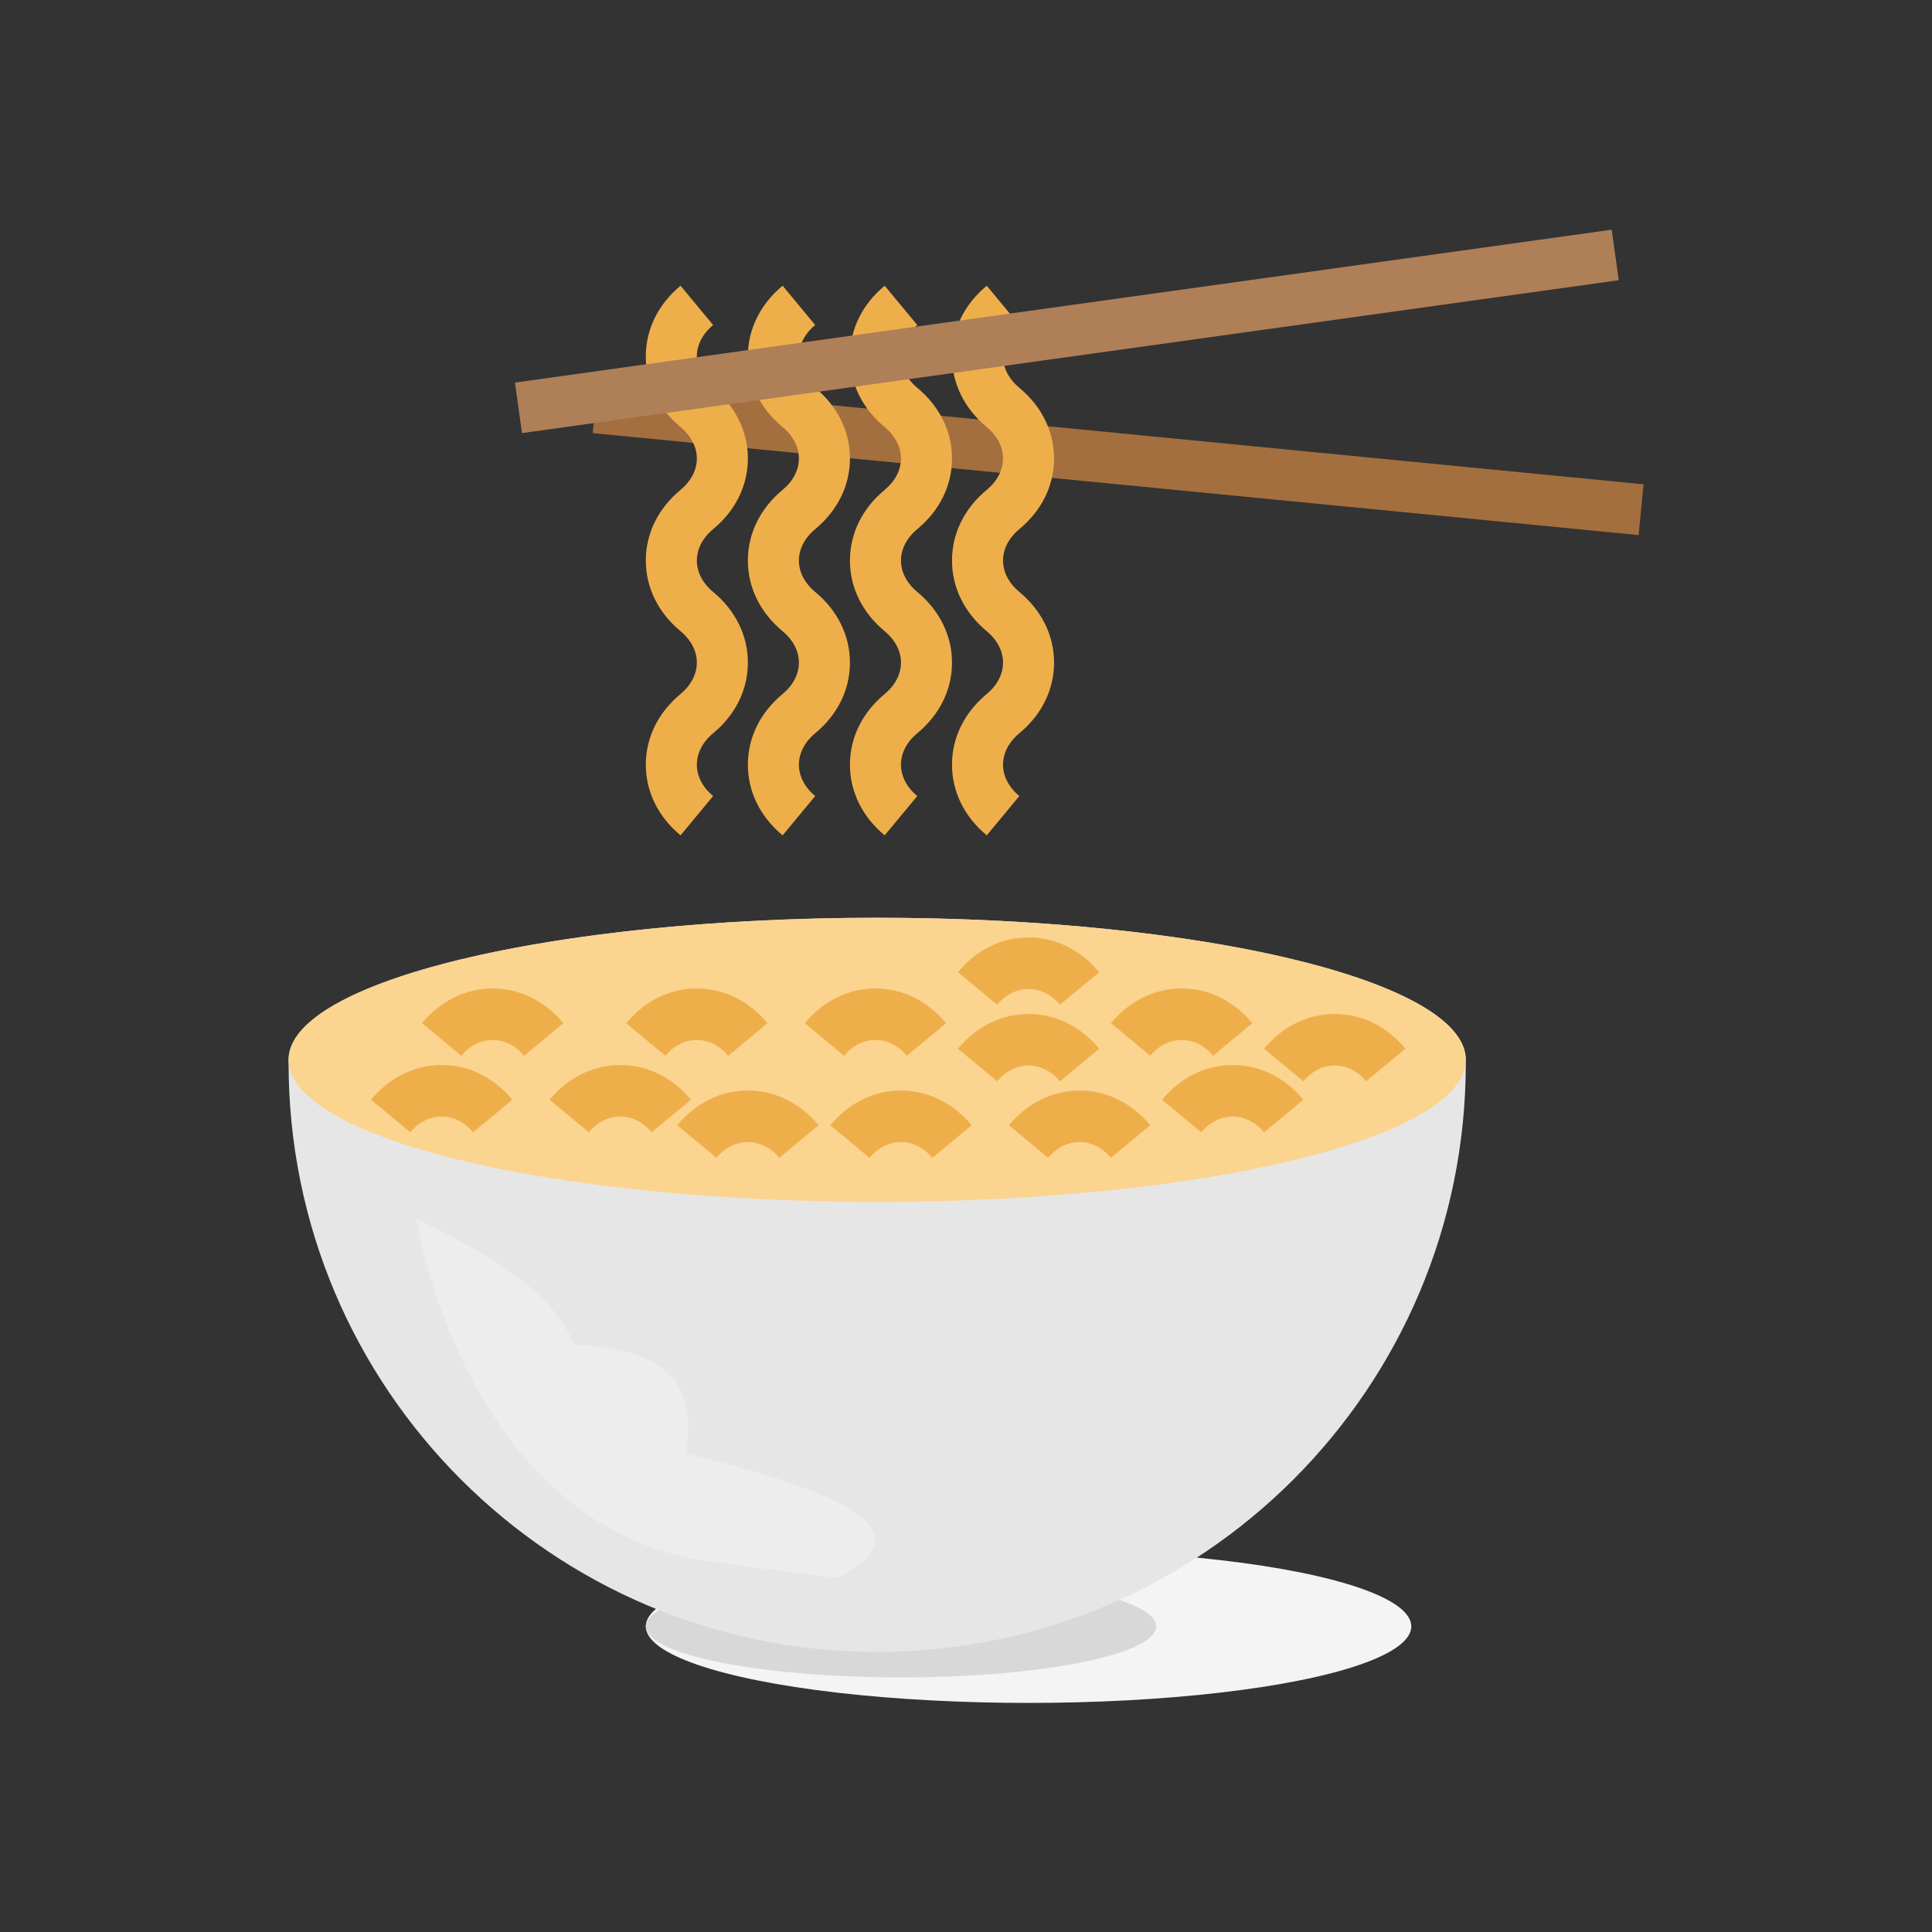<?xml version="1.0" encoding="utf-8"?>
<!-- Generator: Adobe Illustrator 16.0.0, SVG Export Plug-In . SVG Version: 6.00 Build 0)  -->
<!DOCTYPE svg PUBLIC "-//W3C//DTD SVG 1.1//EN" "http://www.w3.org/Graphics/SVG/1.1/DTD/svg11.dtd">
<svg version="1.1" id="Capa_1" xmlns="http://www.w3.org/2000/svg" xmlns:xlink="http://www.w3.org/1999/xlink" x="0px" y="0px"
	 width="350px" height="350px" viewBox="0 0 350 350" enable-background="new 0 0 350 350" xml:space="preserve">
<rect x="0" y="0" width="350" height="350" fill="#333333" stroke="none"/>
<g>
	<ellipse fill="#F4F4F4" cx="186.332" cy="294.632" rx="69.337" ry="13.868"/>
	<ellipse fill="#D8D8D8" cx="163.22" cy="294.632" rx="46.226" ry="9.245"/>
	<path fill="#E6E6E6" d="M265.539,192.003c0-14.214-47.741-25.737-106.632-25.737c-58.891,0-106.627,11.519-106.627,25.737
		c0,0.209,0,0.625,0,0.625c0,58.891,47.741,106.632,106.632,106.632c58.89,0,106.631-47.741,106.631-106.632
		C265.539,192.623,265.539,192.212,265.539,192.003z"/>
	
		<rect x="107.299" y="78.434" transform="matrix(-0.995 -0.097 0.097 -0.995 396.004 185.385)" fill="#A46F3E" width="190.428" height="9.245"/>
	<path fill="#EEAF4B" d="M123.291,151.331c-4.059-3.365-6.296-7.909-6.296-12.805c0-4.895,2.232-9.439,6.296-12.804
		c1.904-1.581,2.949-3.596,2.949-5.686s-1.049-4.109-2.949-5.686c-4.059-3.365-6.296-7.909-6.296-12.805
		c0-4.895,2.232-9.439,6.296-12.804c1.904-1.581,2.949-3.596,2.949-5.686c0-2.09-1.049-4.109-2.949-5.686
		c-4.059-3.365-6.296-7.909-6.296-12.804c0-4.895,2.232-9.439,6.296-12.804l5.898,7.119c-1.904,1.581-2.949,3.596-2.949,5.686
		s1.049,4.109,2.949,5.686c4.059,3.365,6.296,7.909,6.296,12.804c0,4.895-2.232,9.439-6.296,12.804
		c-1.904,1.581-2.949,3.596-2.949,5.686s1.049,4.109,2.949,5.686c4.059,3.365,6.296,7.909,6.296,12.804
		c0,4.895-2.232,9.439-6.296,12.804c-1.904,1.581-2.949,3.596-2.949,5.686s1.049,4.109,2.949,5.686L123.291,151.331z"/>
	<path fill="#EEAF4B" d="M141.78,151.331c-4.058-3.365-6.296-7.909-6.296-12.805c0-4.895,2.233-9.439,6.296-12.804
		c1.905-1.581,2.949-3.596,2.949-5.686s-1.049-4.109-2.949-5.686c-4.058-3.365-6.296-7.909-6.296-12.805
		c0-4.895,2.233-9.439,6.296-12.804c1.905-1.581,2.949-3.596,2.949-5.686c0-2.09-1.049-4.109-2.949-5.686
		c-4.058-3.365-6.296-7.909-6.296-12.804c0-4.895,2.233-9.439,6.296-12.804l5.898,7.119c-1.904,1.581-2.949,3.596-2.949,5.686
		s1.049,4.109,2.949,5.686c4.059,3.365,6.296,7.909,6.296,12.804c0,4.895-2.233,9.439-6.296,12.804
		c-1.904,1.581-2.949,3.596-2.949,5.686s1.049,4.109,2.949,5.686c4.059,3.365,6.296,7.909,6.296,12.804
		c0,4.895-2.233,9.439-6.296,12.804c-1.904,1.581-2.949,3.596-2.949,5.686s1.049,4.109,2.949,5.686L141.78,151.331z"/>
	<path fill="#EEAF4B" d="M160.271,151.331c-4.059-3.365-6.296-7.909-6.296-12.805c0-4.895,2.232-9.439,6.296-12.804
		c1.904-1.581,2.949-3.596,2.949-5.686s-1.049-4.109-2.949-5.686c-4.059-3.365-6.296-7.909-6.296-12.805
		c0-4.895,2.232-9.439,6.296-12.804c1.904-1.581,2.949-3.596,2.949-5.686c0-2.09-1.049-4.109-2.949-5.686
		c-4.059-3.365-6.296-7.909-6.296-12.804c0-4.895,2.232-9.439,6.296-12.804l5.898,7.119c-1.905,1.581-2.949,3.596-2.949,5.686
		s1.049,4.109,2.949,5.686c4.059,3.365,6.295,7.909,6.295,12.804c0,4.895-2.232,9.439-6.295,12.804
		c-1.905,1.581-2.949,3.596-2.949,5.686s1.049,4.109,2.949,5.686c4.059,3.365,6.295,7.909,6.295,12.804
		c0,4.895-2.232,9.439-6.295,12.804c-1.905,1.581-2.949,3.596-2.949,5.686s1.049,4.109,2.949,5.686L160.271,151.331z"/>
	<path fill="#EEAF4B" d="M178.761,151.331c-4.059-3.365-6.296-7.909-6.296-12.805c0-4.895,2.233-9.439,6.296-12.804
		c1.904-1.581,2.948-3.596,2.948-5.686s-1.049-4.109-2.948-5.686c-4.059-3.365-6.296-7.909-6.296-12.805
		c0-4.895,2.233-9.439,6.296-12.804c1.904-1.581,2.948-3.596,2.948-5.686c0-2.09-1.049-4.109-2.948-5.686
		c-4.059-3.365-6.296-7.909-6.296-12.804c0-4.895,2.233-9.439,6.296-12.804l5.898,7.119c-1.905,1.581-2.95,3.596-2.95,5.686
		s1.05,4.109,2.95,5.686c4.059,3.365,6.295,7.909,6.295,12.804c0,4.895-2.232,9.439-6.295,12.804
		c-1.905,1.581-2.95,3.596-2.95,5.686s1.05,4.109,2.95,5.686c4.059,3.365,6.295,7.909,6.295,12.804
		c0,4.895-2.232,9.439-6.295,12.804c-1.905,1.581-2.95,3.596-2.95,5.686s1.05,4.109,2.95,5.686L178.761,151.331z"/>
	<ellipse fill="#FBD490" cx="158.907" cy="191.999" rx="106.632" ry="25.738"/>
	<path fill="#EEAF4B" d="M201.263,209.755c-3.157-3.811-8.22-3.811-11.376,0l-7.113-5.903c3.364-4.059,7.908-6.292,12.804-6.292
		s9.439,2.233,12.804,6.292L201.263,209.755z"/>
	<path fill="#EEAF4B" d="M228.998,205.131c-3.157-3.808-8.219-3.808-11.376,0l-7.114-5.902c3.365-4.059,7.909-6.291,12.804-6.291
		c4.896,0,9.439,2.232,12.805,6.291L228.998,205.131z"/>
	<path fill="#EEAF4B" d="M247.488,195.886c-3.157-3.808-8.219-3.808-11.376,0l-7.114-5.902c3.365-4.059,7.909-6.291,12.805-6.291
		c4.895,0,9.438,2.232,12.805,6.291L247.488,195.886z"/>
	<path fill="#EEAF4B" d="M219.752,191.265c-3.157-3.81-8.218-3.81-11.375,0l-7.114-5.903c3.365-4.059,7.909-6.291,12.804-6.291
		c4.896,0,9.44,2.232,12.805,6.291L219.752,191.265z"/>
	<path fill="#EEAF4B" d="M192.018,195.886c-3.156-3.808-8.219-3.808-11.376,0l-7.114-5.902c3.365-4.059,7.909-6.291,12.804-6.291
		s9.439,2.232,12.805,6.291L192.018,195.886z"/>
	<path fill="#EEAF4B" d="M192.018,182.019c-3.156-3.808-8.219-3.808-11.376,0l-7.114-5.902c3.365-4.059,7.909-6.292,12.804-6.292
		s9.439,2.233,12.805,6.292L192.018,182.019z"/>
	<path fill="#EEAF4B" d="M164.283,191.265c-3.157-3.81-8.219-3.81-11.375,0l-7.114-5.903c3.365-4.059,7.909-6.291,12.804-6.291
		c4.895,0,9.439,2.232,12.804,6.291L164.283,191.265z"/>
	<path fill="#EEAF4B" d="M168.905,209.755c-3.157-3.811-8.219-3.811-11.376,0l-7.114-5.903c3.365-4.059,7.909-6.292,12.804-6.292
		c4.895,0,9.439,2.233,12.804,6.292L168.905,209.755z"/>
	<path fill="#EEAF4B" d="M141.17,209.755c-3.157-3.811-8.219-3.811-11.376,0l-7.114-5.903c3.365-4.059,7.909-6.292,12.804-6.292
		c4.896,0,9.439,2.233,12.805,6.292L141.17,209.755z"/>
	<path fill="#EEAF4B" d="M85.7,205.131c-3.157-3.808-8.219-3.808-11.376,0l-7.114-5.902c3.365-4.059,7.909-6.291,12.804-6.291
		c4.895,0,9.439,2.232,12.804,6.291L85.7,205.131z"/>
	<path fill="#EEAF4B" d="M118.058,205.131c-3.157-3.808-8.219-3.808-11.376,0l-7.114-5.902c3.366-4.059,7.909-6.291,12.805-6.291
		c4.895,0,9.439,2.232,12.804,6.291L118.058,205.131z"/>
	<path fill="#EEAF4B" d="M131.925,191.265c-3.157-3.81-8.219-3.81-11.376,0l-7.114-5.903c3.365-4.059,7.909-6.291,12.804-6.291
		c4.895,0,9.439,2.232,12.804,6.291L131.925,191.265z"/>
	<path fill="#EEAF4B" d="M94.945,191.265c-3.157-3.81-8.219-3.81-11.376,0l-7.114-5.903c3.365-4.059,7.909-6.291,12.804-6.291
		c4.895,0,9.439,2.232,12.804,6.291L94.945,191.265z"/>
	
		<rect x="188.64" y="-40.402" transform="matrix(-0.138 -0.99 0.99 -0.138 160.594 259.636)" fill="#AF7F58" width="9.245" height="200.694"/>
	<path fill="#EDEDED" d="M127.589,282.707c-43.637-6.749-52.234-62.034-52.234-62.034c13.244,6.702,24.467,12.79,28.65,22.899
		c14.908,0.776,22.775,5.575,20.265,19.799c40.16,9.467,38.727,16.826,27.471,22.461
		C144.577,285.133,127.589,282.707,127.589,282.707z"/>
</g>
</svg>
